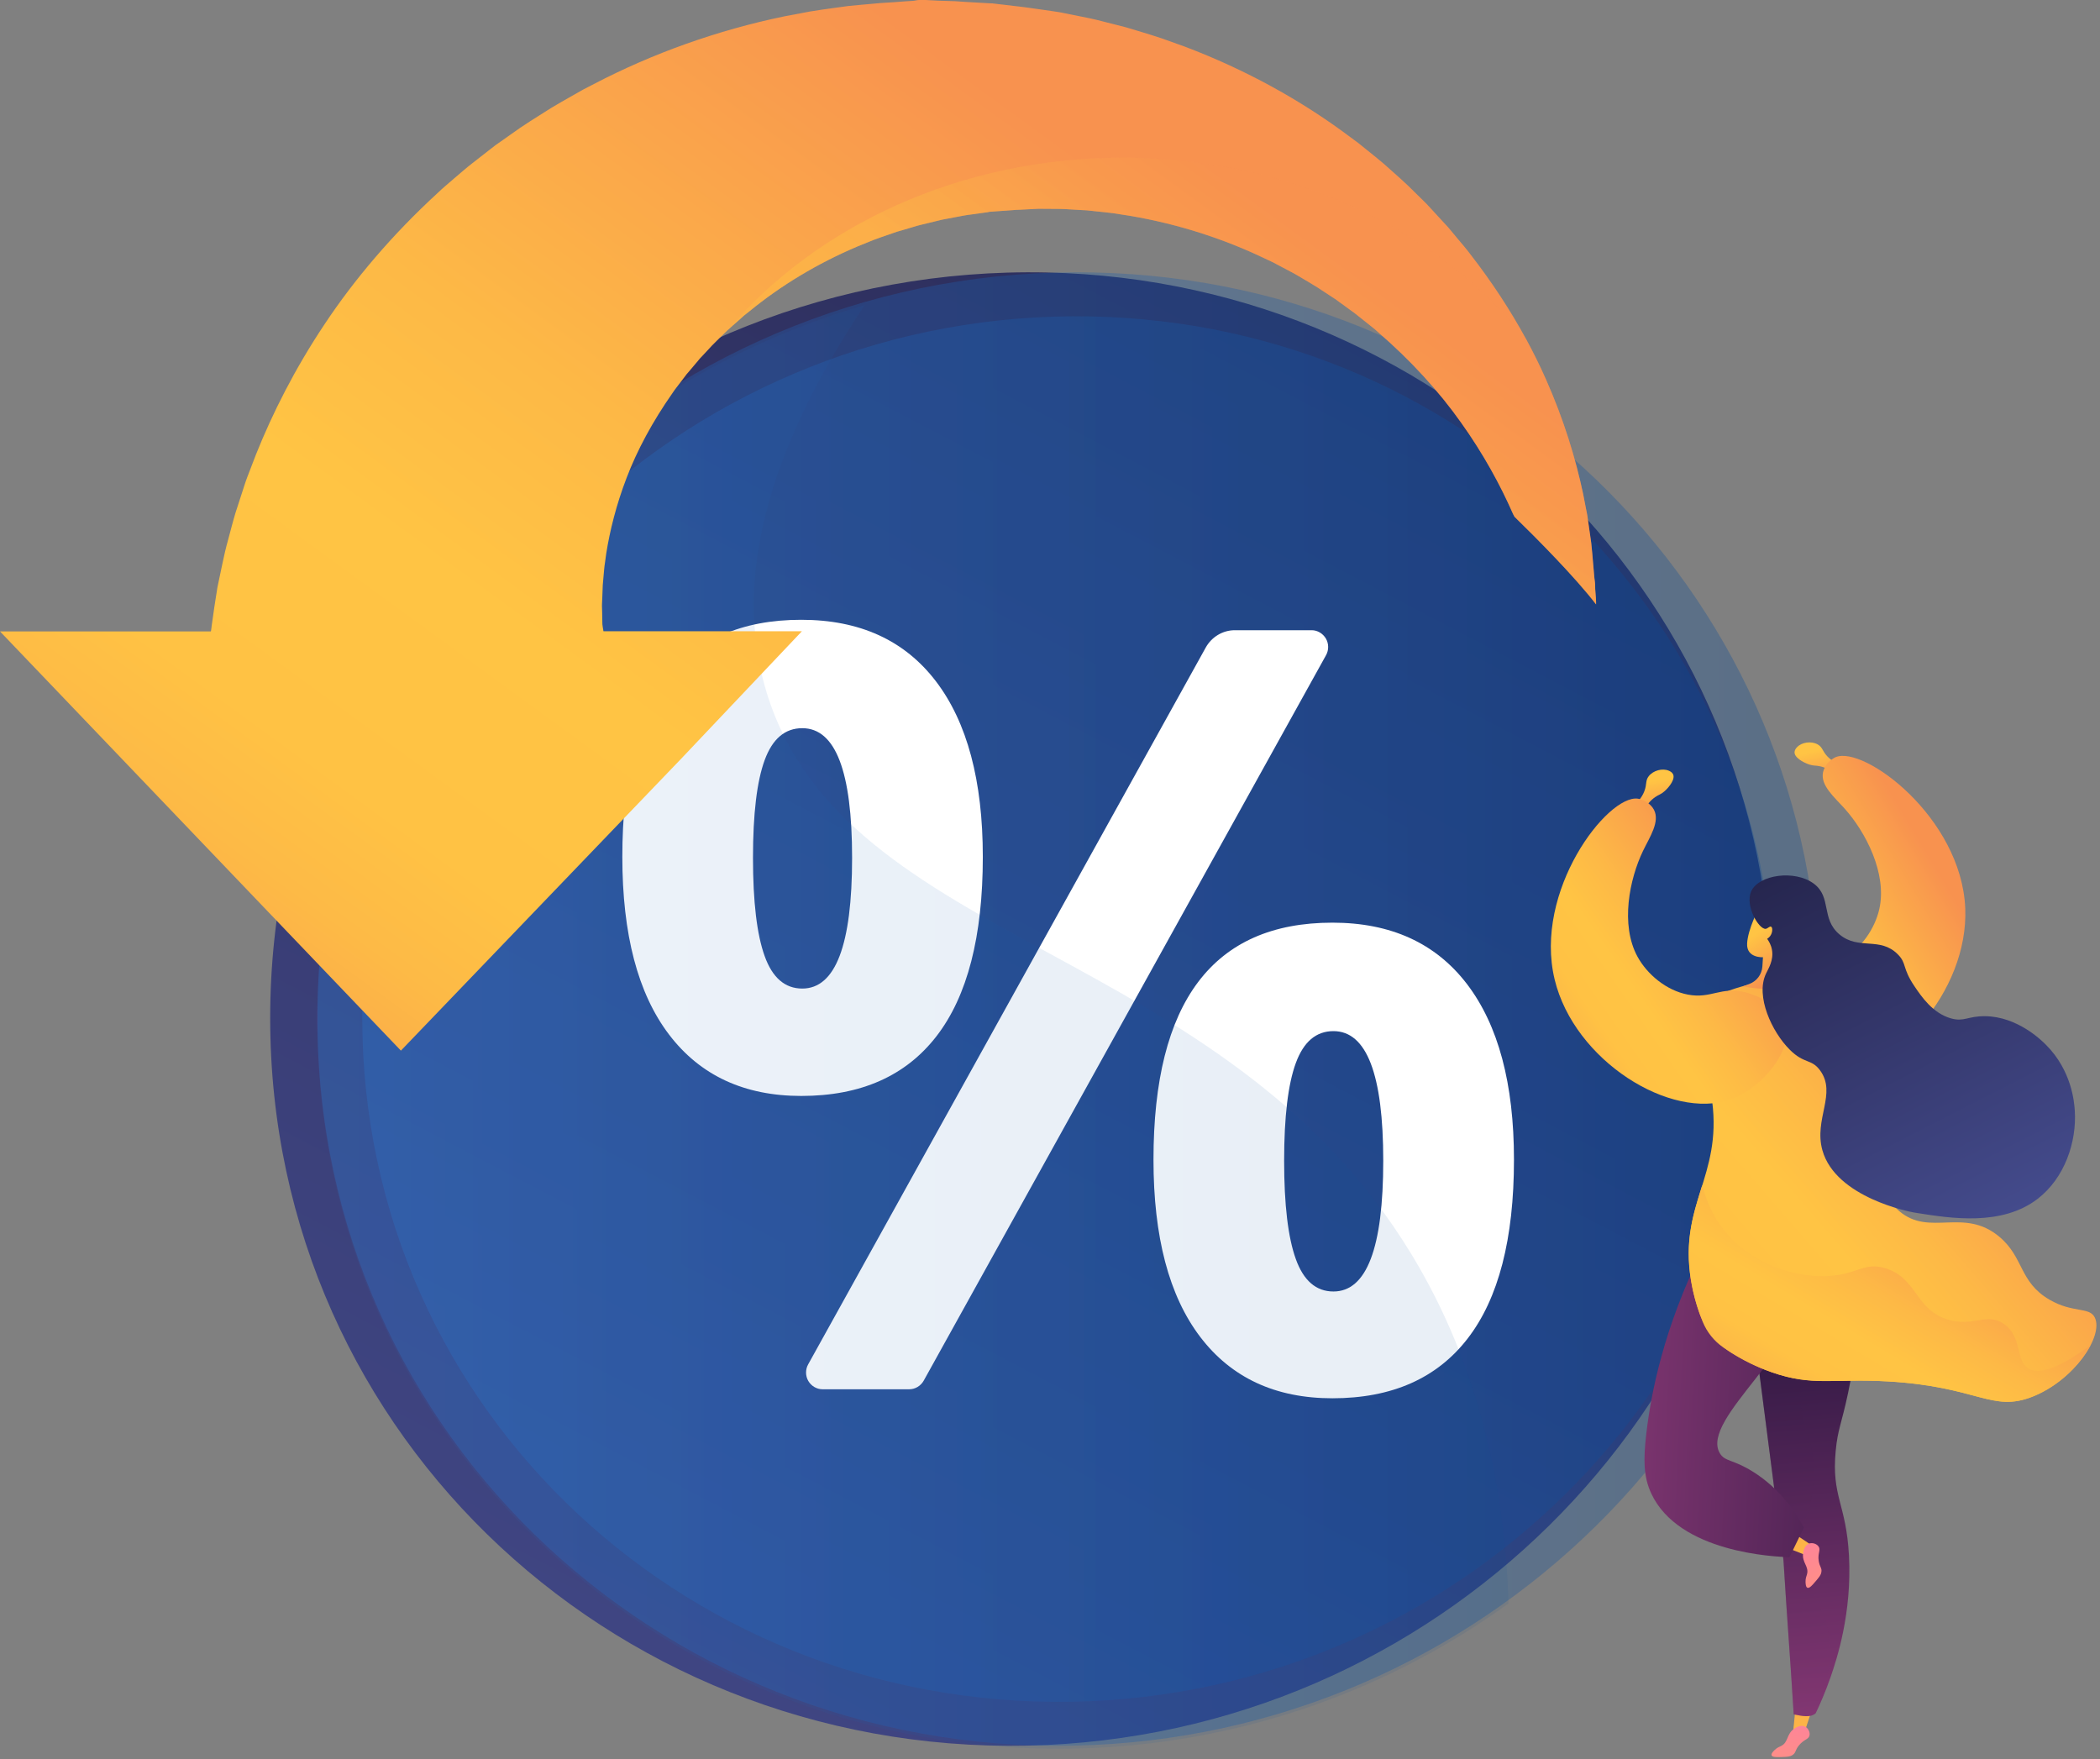 <svg width="413" height="346" viewBox="0 0 413 346" fill="none" xmlns="http://www.w3.org/2000/svg">
<rect x="0" y="0" width="413" height="346" fill="#808080" stroke="none"/>
<path d="M348.436 196.66C348.436 273.983 285.779 339.523 205.851 343.173C122.828 346.968 53.136 283.028 53.136 200.217C53.136 117.406 122.815 51.8 205.837 53.586C285.779 55.305 348.436 119.337 348.436 196.66Z" fill="url(#paint0_linear_2_462)"/>
<path opacity="0.3" d="M357.719 196.66C357.719 273.983 295.062 339.523 215.134 343.173C132.111 346.968 62.419 283.028 62.419 200.217C62.419 117.406 132.111 51.787 215.134 53.585C295.062 55.304 357.719 119.337 357.719 196.66Z" fill="url(#paint1_linear_2_462)"/>
<path opacity="0.3" d="M348.886 196.766C348.886 269.619 289.786 331.257 214.539 334.55C136.555 337.962 71.24 277.818 71.24 200.125C71.24 122.431 136.555 60.7 214.539 62.234C289.786 63.702 348.886 123.912 348.886 196.766Z" fill="url(#paint2_linear_2_462)"/>
<path d="M184.202 203.748C190.259 195.893 193.287 184.15 193.287 168.505C193.287 153.548 190.206 142.03 184.057 133.976C177.908 125.923 169.074 121.889 157.582 121.889C134.122 121.889 122.392 137.428 122.392 168.505C122.392 183.74 125.446 195.39 131.569 203.444C137.692 211.498 146.367 215.531 157.582 215.531C169.272 215.531 178.146 211.603 184.202 203.748ZM157.78 194.412C154.381 194.412 151.908 192.283 150.388 188.038C148.854 183.792 148.087 177.339 148.087 168.703C148.087 160.068 148.854 153.654 150.388 149.475C151.922 145.296 154.381 143.207 157.78 143.207C164.313 143.207 167.579 151.71 167.579 168.703C167.579 185.842 164.313 194.412 157.78 194.412Z" fill="white"/>
<path d="M288.516 193.539C282.367 185.485 273.533 181.452 262.041 181.452C238.581 181.452 226.851 196.99 226.851 228.068C226.851 243.236 229.906 254.847 236.029 262.901C242.152 270.954 250.827 274.988 262.041 274.988C273.732 274.988 282.618 271.06 288.662 263.205C294.719 255.35 297.747 243.633 297.747 228.068C297.747 213.111 294.666 201.606 288.516 193.539ZM262.24 253.987C258.841 253.987 256.368 251.858 254.847 247.613C253.313 243.368 252.546 236.915 252.546 228.279C252.546 219.644 253.313 213.23 254.847 209.051C256.381 204.872 258.841 202.783 262.24 202.783C268.772 202.783 272.039 211.286 272.039 228.279C272.039 245.418 268.772 253.987 262.24 253.987Z" fill="white"/>
<path d="M260.758 125.579C260.176 124.587 259.105 123.939 257.968 123.939H242.839C240.459 123.939 238.277 125.275 237.126 127.351L158.931 268.336C158.375 269.341 158.388 270.597 158.97 271.589C159.552 272.581 160.623 273.216 161.761 273.216H178.82C179.997 273.216 181.081 272.554 181.663 271.523L260.798 128.832C261.353 127.827 261.34 126.571 260.758 125.579Z" fill="white"/>
<g opacity="0.3">
<path opacity="0.3" d="M150.784 136.224C145.878 120.223 146.103 95.916 170.039 60.012C108.281 77.799 62.419 133.804 62.419 200.799C62.419 283.597 132.111 347.55 215.134 343.755C245.749 342.353 273.771 331.906 296.676 315.322C295.961 293.237 291.161 269.063 277.646 246.767C240.485 185.459 166.191 186.424 150.784 136.224Z" fill="url(#paint3_linear_2_462)"/>
</g>
<path d="M313.894 118.411V118.861C309.741 113.465 302.309 105.967 297.853 101.629C297.773 101.431 297.628 101.246 297.549 101.047C295.062 95.374 291.717 89.238 287.339 83.102C282.988 76.953 277.474 70.909 271.034 65.328C270.267 64.601 269.367 63.966 268.547 63.279C268.124 62.948 267.701 62.604 267.278 62.274L266.656 61.771C266.432 61.599 266.207 61.454 265.995 61.282C265.109 60.647 264.223 59.999 263.337 59.351L262.676 58.862L261.975 58.412C261.512 58.108 261.049 57.804 260.586 57.5C258.761 56.243 256.791 55.146 254.873 53.995C253.895 53.44 252.863 52.924 251.872 52.395C251.382 52.13 250.88 51.853 250.377 51.602C249.861 51.364 249.346 51.112 248.83 50.874C240.604 46.92 231.625 44.05 222.421 42.477C221.27 42.292 220.12 42.12 218.956 41.934C217.806 41.776 216.629 41.683 215.478 41.551L213.732 41.366L211.987 41.273L210.241 41.167C209.659 41.141 209.091 41.088 208.496 41.088C207.332 41.088 206.168 41.075 205.004 41.062C204.713 41.062 204.409 41.048 204.145 41.062L203.365 41.101L201.817 41.181L200.27 41.26C200.138 41.26 200.045 41.26 199.86 41.273L198.273 41.392L196.157 41.538L194.57 41.657L194.306 41.67H194.213C194.213 41.67 193.658 41.67 194.584 41.683L191.158 42.159C190.59 42.239 190.021 42.292 189.466 42.411L187.786 42.728L186.107 43.045L185.274 43.204C184.996 43.257 184.718 43.336 184.454 43.402C183.356 43.667 182.258 43.931 181.174 44.196C180.619 44.315 180.09 44.487 179.561 44.645L177.96 45.122L176.36 45.584L174.8 46.127C173.755 46.497 172.71 46.828 171.705 47.224C170.7 47.634 169.682 48.031 168.677 48.454C160.703 51.826 153.535 56.19 147.439 61.176L146.288 62.089L145.204 63.067C144.476 63.715 143.736 64.323 143.048 64.985C143.022 65.011 142.995 65.037 142.969 65.064C141.633 66.386 140.271 67.629 139.068 68.992C138.75 69.322 138.433 69.666 138.129 69.997L137.653 70.499L137.216 71.028C136.634 71.716 136.052 72.417 135.471 73.091C135.325 73.263 135.18 73.422 135.034 73.594L134.637 74.123C134.36 74.48 134.095 74.837 133.831 75.181C133.315 75.895 132.746 76.543 132.27 77.283C128.316 82.93 125.288 88.577 123.238 93.959C121.175 99.328 119.945 104.367 119.231 108.823C119.152 109.379 119.072 109.934 119.006 110.476C118.94 111.019 118.834 111.534 118.808 112.063C118.715 113.108 118.636 114.113 118.543 115.065C118.49 116.031 118.49 116.97 118.438 117.842C118.424 118.279 118.385 118.715 118.385 119.125C118.398 119.548 118.411 119.958 118.424 120.355C118.438 121.149 118.451 121.902 118.464 122.603C118.464 122.802 118.49 122.907 118.504 123.04C118.517 123.172 118.543 123.304 118.557 123.423C118.583 123.674 118.609 123.635 118.636 123.86C118.649 124.058 118.676 124.137 118.689 124.137H157.714L134.003 149.171L78.844 206.618L0 124.177H41.458C41.511 124.177 41.578 123.502 41.644 122.974C41.802 121.823 41.974 120.712 42.159 119.35C42.265 118.676 42.358 118.041 42.477 117.313C42.53 116.956 42.596 116.626 42.649 116.242C42.702 115.872 42.754 115.475 42.834 115.158C43.125 113.796 43.429 112.354 43.746 110.82C43.918 110.053 44.09 109.273 44.262 108.48C44.447 107.673 44.672 106.866 44.897 106.033C45.346 104.367 45.783 102.621 46.325 100.823C46.907 99.037 47.515 97.173 48.137 95.242C48.441 94.277 48.838 93.311 49.208 92.333C49.578 91.367 49.962 90.362 50.358 89.344C53.572 81.303 57.976 72.536 63.847 63.742C69.692 54.934 77.151 46.153 85.998 38.02C87.069 36.975 88.26 36.023 89.397 35.018C89.979 34.529 90.547 34.026 91.129 33.537L92.015 32.797L92.915 32.082C94.131 31.143 95.361 30.191 96.578 29.226L97.503 28.512L98.469 27.837C99.117 27.375 99.751 26.925 100.399 26.475C102.925 24.624 105.65 22.971 108.361 21.252C109.723 20.418 111.138 19.638 112.539 18.831C113.227 18.435 113.941 18.038 114.642 17.641C115.369 17.271 116.084 16.901 116.811 16.517C128.343 10.5 141.091 5.938 154.329 3.2C155.982 2.896 157.648 2.579 159.314 2.261C160.98 1.97 162.66 1.759 164.339 1.521L166.852 1.177L169.378 0.939L171.904 0.714C172.75 0.635 173.583 0.555 174.43 0.516C176.109 0.436 177.802 0.251 179.495 0.172C179.904 0.159 180.341 0 180.751 0H182.02L184.546 0.132L187.072 0.212C187.918 0.212 188.752 0.317 189.598 0.357L194.61 0.648C195.747 0.661 195.007 0.674 195.298 0.688L195.43 0.701L195.694 0.727L196.21 0.793L197.268 0.912L199.371 1.164L200.429 1.283L200.944 1.349L201.592 1.428L204.251 1.799L206.909 2.182L208.231 2.38C208.667 2.447 209.051 2.539 209.461 2.618C211.074 2.949 212.701 3.28 214.314 3.597C215.121 3.756 215.914 3.967 216.708 4.166L219.102 4.774L221.469 5.382L223.809 6.083C225.357 6.559 226.917 7.009 228.451 7.538C229.972 8.08 231.493 8.622 233 9.165C244.995 13.7 255.931 19.757 265.347 26.806C265.942 27.242 266.524 27.679 267.119 28.115C267.688 28.565 268.257 29.027 268.825 29.49C269.949 30.403 271.087 31.289 272.171 32.228C274.313 34.145 276.442 35.97 278.4 37.967C278.902 38.456 279.378 38.946 279.881 39.422L280.608 40.149L281.309 40.903C282.235 41.908 283.16 42.913 284.06 43.892L284.747 44.632L285.395 45.399C285.819 45.915 286.255 46.418 286.665 46.933C287.511 47.952 288.384 48.93 289.151 49.975C293.449 55.503 297.086 61.097 300.101 66.624C301.569 69.309 302.878 71.98 304.042 74.612C307.612 82.666 309.913 90.323 311.355 97.146C311.513 98.006 311.685 98.839 311.844 99.672C312.003 100.492 312.188 101.299 312.28 102.105C312.505 103.719 312.73 105.253 312.942 106.734C313.114 108.228 313.219 109.657 313.338 111.019C313.391 111.693 313.457 112.354 313.51 113.016C313.537 113.664 313.682 114.285 313.709 114.907C313.682 116.15 313.894 117.327 313.894 118.411Z" fill="url(#paint4_linear_2_462)"/>
<path opacity="0.4" d="M313.894 118.411V118.861C309.741 113.465 302.309 105.967 297.853 101.629C297.773 101.431 297.628 101.246 297.549 101.048C295.062 95.374 291.717 89.238 287.339 83.102C282.988 76.953 277.474 70.909 271.034 65.329C270.267 64.601 269.367 63.966 268.547 63.279C268.124 62.948 267.701 62.604 267.278 62.274L266.656 61.771C266.432 61.599 266.207 61.454 265.995 61.282C265.109 60.647 264.223 59.999 263.337 59.351L262.676 58.862L261.975 58.412C261.512 58.108 261.049 57.804 260.586 57.5C258.761 56.243 256.791 55.146 254.873 53.995C253.895 53.44 252.863 52.924 251.872 52.395C251.382 52.131 250.88 51.853 250.377 51.602C249.861 51.364 249.346 51.112 248.83 50.874C240.604 46.92 231.625 44.05 222.421 42.477C221.27 42.292 220.12 42.12 218.956 41.935C217.806 41.776 216.629 41.683 215.478 41.551L213.732 41.366L211.987 41.273L210.241 41.167C209.659 41.141 209.091 41.088 208.496 41.088C207.332 41.088 206.168 41.075 205.004 41.062C204.713 41.062 204.409 41.048 204.145 41.062L203.365 41.101L201.817 41.181L200.27 41.26C200.138 41.26 200.045 41.26 199.86 41.273L198.273 41.392L196.157 41.538L194.57 41.657L194.306 41.67H194.213C194.213 41.67 193.658 41.67 194.584 41.683L191.158 42.159C190.59 42.239 190.021 42.292 189.466 42.411L187.786 42.728L186.107 43.045L185.274 43.204C184.996 43.257 184.718 43.336 184.454 43.403C183.356 43.667 182.258 43.931 181.174 44.196C180.619 44.315 180.09 44.487 179.561 44.646L177.96 45.122L176.36 45.584L174.8 46.127C173.755 46.497 172.71 46.828 171.705 47.224C170.7 47.634 169.682 48.031 168.677 48.454C160.703 51.826 153.535 56.19 147.439 61.176L146.288 62.089L145.204 63.067C144.476 63.715 143.736 64.323 143.048 64.985C143.022 65.011 142.995 65.037 142.969 65.064C160.491 44.407 188.857 30.998 220.887 30.998C253.696 30.998 282.684 45.082 300.074 66.585C301.542 69.269 302.851 71.941 304.015 74.572C307.586 82.626 309.887 90.283 311.328 97.107C311.487 97.966 311.659 98.799 311.818 99.632C311.976 100.452 312.161 101.259 312.254 102.066C312.479 103.679 312.704 105.213 312.915 106.694C313.087 108.189 313.193 109.617 313.312 110.979C313.365 111.653 313.431 112.315 313.484 112.976C313.51 113.624 313.656 114.245 313.682 114.867C313.682 116.15 313.894 117.327 313.894 118.411Z" fill="url(#paint5_linear_2_462)"/>
<path d="M321.263 158.415C321.95 157.859 322.863 156.96 323.379 155.625C323.934 154.183 323.551 153.548 324.251 152.649C325.137 151.512 326.962 151.022 328.219 151.578C328.483 151.697 328.801 151.856 328.999 152.199C329.554 153.138 328.325 154.765 327.333 155.625C326.592 156.273 326.288 156.233 325.494 156.775C324.727 157.317 323.762 158.243 322.982 159.962L321.263 158.415Z" fill="url(#paint6_linear_2_462)"/>
<path d="M362.47 150.546C361.624 150.308 360.433 149.832 359.428 148.801C358.357 147.69 358.463 146.949 357.471 146.394C356.202 145.693 354.337 145.958 353.411 146.949C353.213 147.161 352.988 147.439 352.935 147.835C352.79 148.92 354.562 149.925 355.805 150.348C356.744 150.652 357.008 150.493 357.947 150.705C358.86 150.903 360.116 151.38 361.491 152.662L362.47 150.546Z" fill="url(#paint7_linear_2_462)"/>
<path d="M358.529 151.882C357.987 154.487 360.803 156.801 362.827 159.076C366.9 163.638 371.171 171.785 369.598 178.78C368.738 182.602 366.001 186.728 362.126 188.685C357.96 190.788 355.461 188.871 351.123 191.383C350.806 191.568 345.318 194.822 345.159 199.199C344.961 204.608 352.922 210.373 359.732 210.81C372.19 211.616 387.199 195.046 386.498 178.608C385.731 160.716 366.503 146.513 360.975 148.92C360.129 149.303 358.846 150.414 358.529 151.882Z" fill="url(#paint8_linear_2_462)"/>
<path d="M352.988 337.182L352.538 341.718L354.654 341.335L356.069 337.076L352.988 337.182Z" fill="url(#paint9_linear_2_462)"/>
<path d="M365.855 253.419C365.63 261.472 364.625 268.362 363.448 273.983C362.165 280.039 361.425 281.084 361.028 285.263C360.155 294.361 363.091 295.671 363.633 305.959C364.229 317.319 361.213 326.351 360.023 329.803C358.978 332.818 357.894 335.251 357.074 336.931C356.029 337.843 354.442 337.486 352.763 337.142C352.141 326.841 351.374 317.134 350.753 306.832C348.756 291.333 346.759 275.821 344.762 260.322C351.784 258.021 358.82 255.72 365.855 253.419Z" fill="url(#paint10_linear_2_462)"/>
<path opacity="0.3" d="M352.75 337.156C352.128 326.854 351.361 317.147 350.74 306.845C348.743 291.346 346.746 275.834 344.749 260.335C351.784 258.034 358.82 255.733 365.855 253.432C365.842 253.961 365.815 254.477 365.789 255.006C355.924 263.575 353.993 270.359 354.085 274.988C354.204 280.608 357.273 283.385 356.677 291.531C356.254 297.35 354.495 298.382 354.495 303.632C354.495 310.403 357.405 314.198 358.82 318.112C360.182 321.895 360.671 327.237 358.026 334.854C357.682 335.635 357.352 336.349 357.061 336.944C356.029 337.843 354.429 337.486 352.75 337.156Z" fill="url(#paint11_linear_2_462)"/>
<path d="M353.782 343.265C354.787 342.022 355.699 342.115 355.871 341.281C356.003 340.62 355.58 339.827 354.972 339.536C354.112 339.126 353.094 339.814 352.856 339.972C351.295 341.043 351.758 342.644 350.277 343.371C349.973 343.516 349.51 343.675 349.008 344.164C348.796 344.363 348.28 344.879 348.413 345.209C348.558 345.606 349.51 345.566 350.409 345.54C351.481 345.5 352.023 345.487 352.539 345.143C353.239 344.68 353.015 344.217 353.782 343.265Z" fill="url(#paint12_linear_2_462)"/>
<path d="M351.666 304.478L355.606 306.025L356.757 304.214L353.676 302.137L351.666 304.478Z" fill="url(#paint13_linear_2_462)"/>
<path d="M357.682 306.991C357.444 305.417 358.145 304.809 357.629 304.108C357.233 303.566 356.36 303.328 355.725 303.579C354.839 303.936 354.654 305.153 354.614 305.43C354.337 307.308 355.831 308.049 355.368 309.636C355.276 309.953 355.064 310.416 355.09 311.104C355.104 311.395 355.117 312.122 355.461 312.254C355.857 312.413 356.466 311.699 357.048 311.011C357.748 310.191 358.106 309.781 358.198 309.186C358.357 308.34 357.868 308.194 357.682 306.991Z" fill="url(#paint14_linear_2_462)"/>
<path d="M334.58 246.251C327.227 261.248 324.728 273.758 323.775 281.931C323.167 287.181 323.233 290.434 324.741 293.7C330.163 305.377 349.06 306.158 351.93 306.237C352.869 304.306 353.821 302.362 354.76 300.431C353.028 297.205 349.986 292.722 344.789 289.455C340.795 286.943 339.235 287.485 338.23 285.792C334.223 279.021 355.831 264.342 352.605 254.569C351.494 251.197 347.196 247.759 334.58 246.251Z" fill="url(#paint15_linear_2_462)"/>
<path d="M350.515 192.335C342.567 193.698 336.511 195.126 333.813 199.291C330.956 203.695 335.492 207.001 336.735 216.642C338.626 231.413 330.136 236.928 332.57 251.805C332.966 254.239 333.575 256.394 334.223 258.233C335.373 261.472 337.595 264.21 340.504 266.035C342.686 267.41 345.344 268.786 348.465 269.883C356.532 272.7 360.499 271.06 371.343 271.682C389.077 272.7 391.735 277.844 399.749 274.67C407.843 271.47 413.714 262.835 411.995 259.145C410.964 256.937 407.724 258.312 403.069 255.601C397.065 252.096 398.083 247.322 393.217 243.236C386.221 237.351 379.503 243.289 373.526 238.184C367.482 233.014 366.755 220.424 369.32 212.926C371 208.033 371.026 202.717 372.282 197.691C372.388 197.268 372.468 196.607 372.203 195.853C371.211 192.97 365.935 192.415 361.941 192.031C355.845 191.449 351.163 192.216 350.515 192.335Z" fill="url(#paint16_linear_2_462)"/>
<path d="M398.823 269.076C396.364 267.437 397.699 262.795 394.063 260.335C390.691 258.047 388.059 261.036 383.073 259.515C376.686 257.558 377.03 251.409 370.907 249.451C366.503 248.036 365.181 250.853 358.833 250.972C352.499 251.091 344.194 248.486 338.943 241.768C336.709 238.912 335.465 235.87 334.778 233.053C333.085 238.528 331.247 243.818 332.556 251.792C333.085 255.019 333.984 257.783 334.87 259.952C335.69 261.975 337.092 263.721 338.877 264.964C341.324 266.67 344.511 268.495 348.439 269.87C356.505 272.687 360.473 271.047 371.317 271.668C389.051 272.687 391.709 277.831 399.723 274.657C404.893 272.607 409.152 268.349 411.109 264.567C404.126 269.698 400.609 270.267 398.823 269.076Z" fill="url(#paint17_linear_2_462)"/>
<path d="M345.926 178.582C345.926 178.582 343.731 182.695 343.599 185.578C343.467 188.461 346.72 188.249 346.72 188.249L346.601 190.074C346.495 191.634 345.49 192.97 344.022 193.512L342.739 193.988C342.739 193.988 351.123 195.787 355.712 192.547L354.39 192.415C352.525 192.23 351.044 190.762 350.846 188.884L350.766 188.104C350.753 188.104 352.208 179.111 345.926 178.582Z" fill="url(#paint18_linear_2_462)"/>
<path d="M325.27 159.235C326.513 161.589 324.45 164.591 323.127 167.341C320.469 172.856 318.618 181.862 322.043 188.143C323.921 191.582 327.69 194.795 331.961 195.602C336.55 196.475 338.415 193.949 343.281 195.152C343.638 195.245 349.801 196.858 351.163 201.024C352.842 206.168 346.786 213.904 340.359 216.205C328.602 220.411 309.612 208.628 305.75 192.64C301.545 175.223 316.118 156.273 322.096 157.066C323.035 157.198 324.569 157.912 325.27 159.235Z" fill="url(#paint19_linear_2_462)"/>
<path d="M347.235 182.668C347.672 182.629 348.029 182.087 348.32 182.245C348.637 182.417 348.598 183.224 348.32 183.779C348.095 184.242 347.738 184.507 347.54 184.626C347.87 185.088 348.307 185.803 348.479 186.755C348.875 188.844 347.764 190.51 347.302 191.502C345.225 195.919 348.452 202.915 351.996 206.446C354.879 209.316 356.228 208.165 357.947 210.506C361.293 215.068 356.678 220.08 358.41 226.23C361.042 235.566 375.787 238.343 376.395 238.449C376.633 238.489 376.792 238.515 377.043 238.555C383.655 239.599 393.679 241.199 400.741 235.764C406.018 231.704 408.451 224.629 408.041 218.401C407.935 216.761 407.446 210.545 402.368 205.467C401.561 204.661 396.8 199.9 390.373 199.847C386.962 199.82 386.274 201.011 383.669 200.27C380.098 199.252 377.903 196.012 376.541 194.002C374.028 190.299 375.046 189.505 373.248 187.694C369.717 184.123 365.564 186.927 361.782 183.779C358.066 180.672 360.301 176.466 356.717 173.782C353.015 171.018 345.926 171.983 344.405 175.276C343.136 178.119 345.9 182.774 347.235 182.668Z" fill="url(#paint20_linear_2_462)"/>
<defs>
<linearGradient id="paint0_linear_2_462" x1="96.805" y1="396.996" x2="319.507" y2="-28.731" gradientUnits="userSpaceOnUse">
<stop stop-color="#444B8C"/>
<stop offset="0.996" stop-color="#26264F"/>
</linearGradient>
<linearGradient id="paint1_linear_2_462" x1="62.413" y1="198.434" x2="357.705" y2="198.434" gradientUnits="userSpaceOnUse">
<stop stop-color="#AA80F9"/>
<stop offset="0" stop-color="#2D78D0"/>
<stop offset="0.996" stop-color="#064895"/>
</linearGradient>
<linearGradient id="paint2_linear_2_462" x1="71.234" y1="198.44" x2="348.872" y2="198.44" gradientUnits="userSpaceOnUse">
<stop stop-color="#AA80F9"/>
<stop offset="0" stop-color="#2D78D0"/>
<stop offset="0.996" stop-color="#064895"/>
</linearGradient>
<linearGradient id="paint3_linear_2_462" x1="62.414" y1="201.956" x2="296.664" y2="201.956" gradientUnits="userSpaceOnUse">
<stop stop-color="#AA80F9"/>
<stop offset="0" stop-color="#2D78D0"/>
<stop offset="0.996" stop-color="#064895"/>
</linearGradient>
<linearGradient id="paint4_linear_2_462" x1="89.298" y1="214.236" x2="239.693" y2="8.119" gradientUnits="userSpaceOnUse">
<stop stop-color="#FCB148"/>
<stop offset="0.052" stop-color="#FDBA46"/>
<stop offset="0.142" stop-color="#FFC244"/>
<stop offset="0.318" stop-color="#FFC444"/>
<stop offset="0.485" stop-color="#FDB946"/>
<stop offset="0.775" stop-color="#F99C4D"/>
<stop offset="0.866" stop-color="#F8924F"/>
<stop offset="1" stop-color="#F8924F"/>
</linearGradient>
<linearGradient id="paint5_linear_2_462" x1="211.521" y1="115.136" x2="267.117" y2="38.942" gradientUnits="userSpaceOnUse">
<stop stop-color="#FCB148"/>
<stop offset="0.052" stop-color="#FDBA46"/>
<stop offset="0.142" stop-color="#FFC244"/>
<stop offset="0.318" stop-color="#FFC444"/>
<stop offset="0.485" stop-color="#FDB946"/>
<stop offset="0.775" stop-color="#F99C4D"/>
<stop offset="0.866" stop-color="#F8924F"/>
<stop offset="1" stop-color="#F8924F"/>
</linearGradient>
<linearGradient id="paint6_linear_2_462" x1="324.885" y1="153.653" x2="326.942" y2="165.648" gradientUnits="userSpaceOnUse">
<stop stop-color="#FFC444"/>
<stop offset="0.996" stop-color="#F36F56"/>
</linearGradient>
<linearGradient id="paint7_linear_2_462" x1="357.283" y1="147.572" x2="360.07" y2="159.418" gradientUnits="userSpaceOnUse">
<stop stop-color="#FFC444"/>
<stop offset="0.996" stop-color="#F36F56"/>
</linearGradient>
<linearGradient id="paint8_linear_2_462" x1="356.923" y1="213.131" x2="398.866" y2="187.961" gradientUnits="userSpaceOnUse">
<stop stop-color="#FCB148"/>
<stop offset="0.052" stop-color="#FDBA46"/>
<stop offset="0.142" stop-color="#FFC244"/>
<stop offset="0.318" stop-color="#FFC444"/>
<stop offset="0.485" stop-color="#FDB946"/>
<stop offset="0.775" stop-color="#F99C4D"/>
<stop offset="0.866" stop-color="#F8924F"/>
<stop offset="1" stop-color="#F8924F"/>
</linearGradient>
<linearGradient id="paint9_linear_2_462" x1="354.588" y1="347.303" x2="353.029" y2="303.034" gradientUnits="userSpaceOnUse">
<stop stop-color="#FFC444"/>
<stop offset="0.996" stop-color="#F36F56"/>
</linearGradient>
<linearGradient id="paint10_linear_2_462" x1="355.724" y1="262.103" x2="362.183" y2="343.044" gradientUnits="userSpaceOnUse">
<stop stop-color="#311944"/>
<stop offset="1" stop-color="#893976"/>
</linearGradient>
<linearGradient id="paint11_linear_2_462" x1="355.724" y1="262.103" x2="362.183" y2="343.044" gradientUnits="userSpaceOnUse">
<stop stop-color="#311944"/>
<stop offset="1" stop-color="#893976"/>
</linearGradient>
<linearGradient id="paint12_linear_2_462" x1="350.937" y1="347.66" x2="357.483" y2="322.978" gradientUnits="userSpaceOnUse">
<stop stop-color="#FF9085"/>
<stop offset="1" stop-color="#FB6FBB"/>
</linearGradient>
<linearGradient id="paint13_linear_2_462" x1="359.64" y1="309.019" x2="329.878" y2="283.418" gradientUnits="userSpaceOnUse">
<stop stop-color="#FFC444"/>
<stop offset="0.996" stop-color="#F36F56"/>
</linearGradient>
<linearGradient id="paint14_linear_2_462" x1="358.985" y1="312.056" x2="345.292" y2="290.502" gradientUnits="userSpaceOnUse">
<stop stop-color="#FF9085"/>
<stop offset="1" stop-color="#FB6FBB"/>
</linearGradient>
<linearGradient id="paint15_linear_2_462" x1="385.891" y1="278.186" x2="310.283" y2="274.749" gradientUnits="userSpaceOnUse">
<stop stop-color="#311944"/>
<stop offset="1" stop-color="#893976"/>
</linearGradient>
<linearGradient id="paint16_linear_2_462" x1="354.934" y1="278.784" x2="418.346" y2="224.108" gradientUnits="userSpaceOnUse">
<stop stop-color="#FCB148"/>
<stop offset="0.052" stop-color="#FDBA46"/>
<stop offset="0.142" stop-color="#FFC244"/>
<stop offset="0.318" stop-color="#FFC444"/>
<stop offset="0.485" stop-color="#FDB946"/>
<stop offset="0.775" stop-color="#F99C4D"/>
<stop offset="0.866" stop-color="#F8924F"/>
<stop offset="1" stop-color="#F8924F"/>
</linearGradient>
<linearGradient id="paint17_linear_2_462" x1="354.585" y1="277.25" x2="383.29" y2="229.258" gradientUnits="userSpaceOnUse">
<stop stop-color="#FCB148"/>
<stop offset="0.052" stop-color="#FDBA46"/>
<stop offset="0.142" stop-color="#FFC244"/>
<stop offset="0.318" stop-color="#FFC444"/>
<stop offset="0.485" stop-color="#FDB946"/>
<stop offset="0.775" stop-color="#F99C4D"/>
<stop offset="0.866" stop-color="#F8924F"/>
<stop offset="1" stop-color="#F8924F"/>
</linearGradient>
<linearGradient id="paint18_linear_2_462" x1="344.195" y1="184.369" x2="353.126" y2="197.739" gradientUnits="userSpaceOnUse">
<stop stop-color="#FFC444"/>
<stop offset="0.996" stop-color="#F36F56"/>
</linearGradient>
<linearGradient id="paint19_linear_2_462" x1="318.213" y1="219.277" x2="361.279" y2="189.213" gradientUnits="userSpaceOnUse">
<stop stop-color="#FCB148"/>
<stop offset="0.052" stop-color="#FDBA46"/>
<stop offset="0.142" stop-color="#FFC244"/>
<stop offset="0.318" stop-color="#FFC444"/>
<stop offset="0.485" stop-color="#FDB946"/>
<stop offset="0.775" stop-color="#F99C4D"/>
<stop offset="0.866" stop-color="#F8924F"/>
<stop offset="1" stop-color="#F8924F"/>
</linearGradient>
<linearGradient id="paint20_linear_2_462" x1="393.14" y1="239.966" x2="356.409" y2="168.179" gradientUnits="userSpaceOnUse">
<stop stop-color="#444B8C"/>
<stop offset="0.996" stop-color="#26264F"/>
</linearGradient>
</defs>
</svg>
